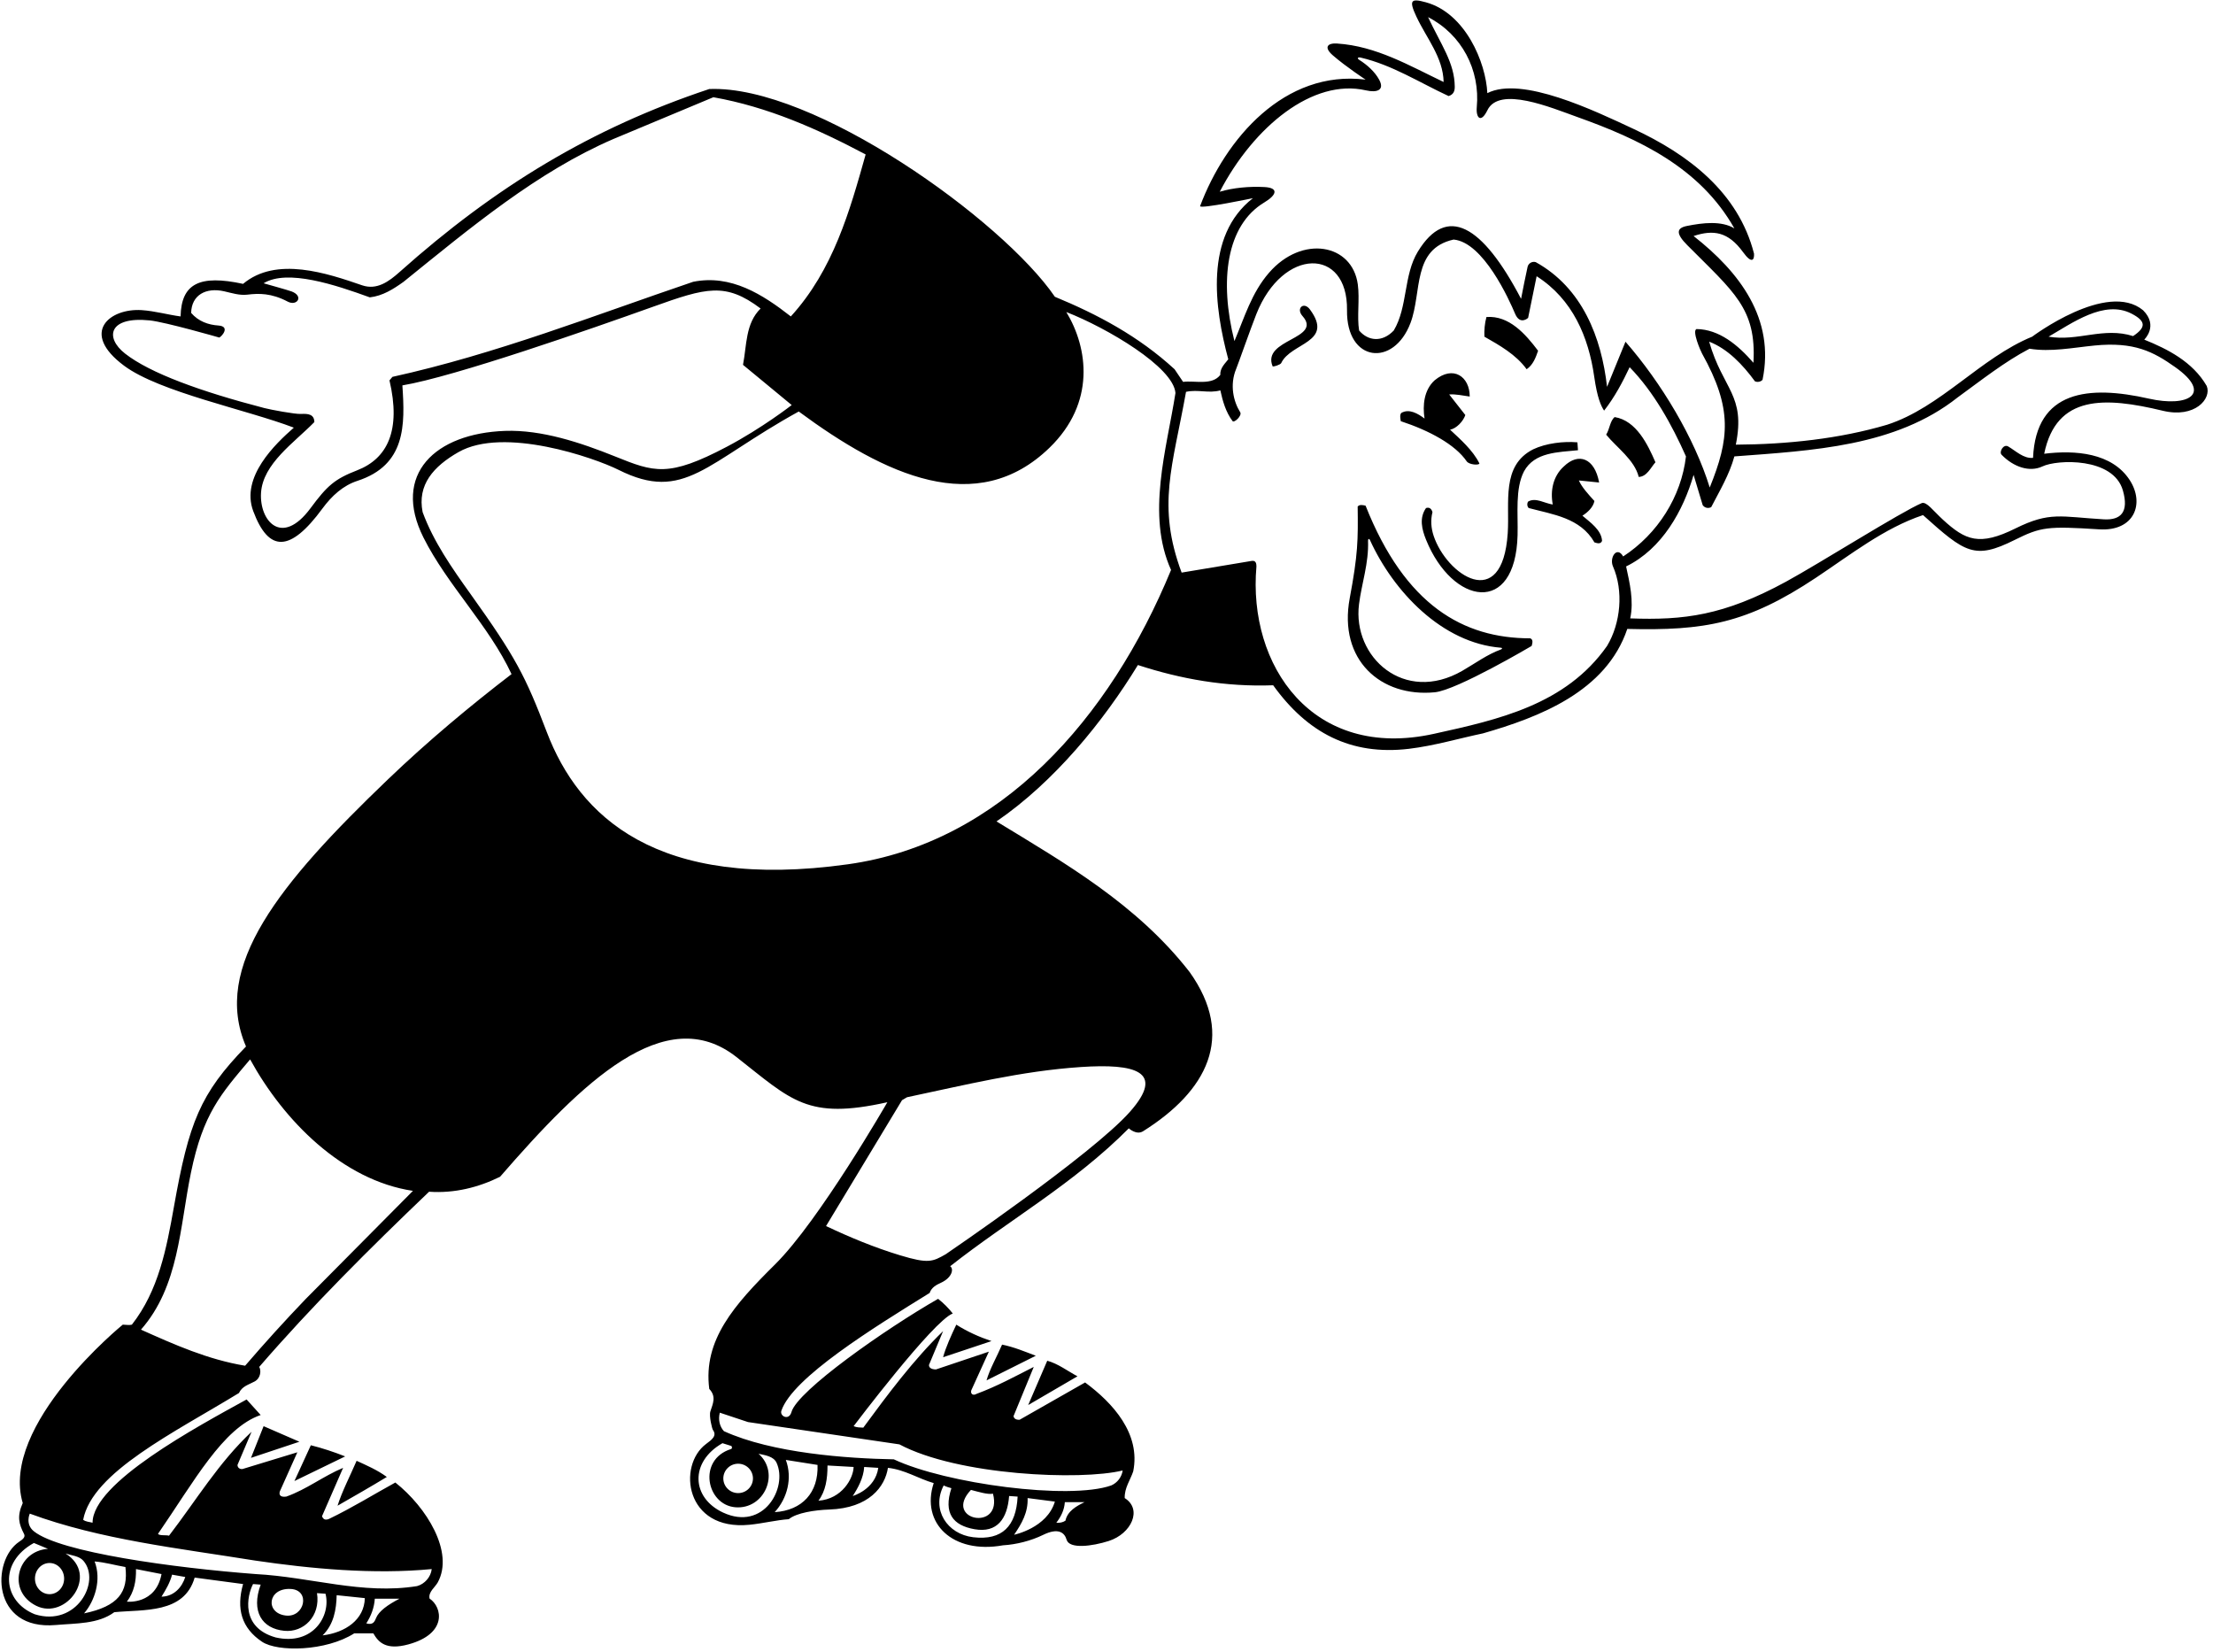 <?xml version="1.0" encoding="UTF-8"?>
<svg xmlns="http://www.w3.org/2000/svg" xmlns:xlink="http://www.w3.org/1999/xlink" width="528pt" height="394pt" viewBox="0 0 528 394" version="1.1">
<g id="surface1">
<path style=" stroke:none;fill-rule:nonzero;fill:rgb(0%,0%,0%);fill-opacity:1;" d="M 526.504 92.078 C 523.145 86.27 517.125 83.258 511.594 81.02 C 511.594 81.02 515.062 77.754 511.324 74.02 C 502.715 66.879 484.855 80.316 484.855 80.316 C 472.535 85.355 463.016 97.188 450.273 101.316 C 438.934 104.676 426.402 106.008 414.152 106.078 C 416.539 94.168 411.098 93.012 407.785 81.508 C 412.195 83.188 415.836 87.035 418.703 90.957 C 419.266 91.238 420.105 91.098 420.523 90.605 C 423.535 76.047 415.062 64.918 404.074 56.309 C 408.816 54.727 412.348 55.289 415.875 60.152 C 418.004 63.086 418.59 61.977 418.492 60.508 C 414.746 45.855 402.812 36.855 389.777 30.77 C 380.434 26.406 363.082 18.051 354.863 22.219 C 354.523 14.898 349.621 3.137 340.199 0.547 C 336.66 -0.426 336.078 -0.008 337.938 3.965 C 340.34 9.094 344.312 13.684 344.434 19.559 C 336.27 15.672 328.355 10.984 319.004 10.383 C 316.73 10.234 315.777 11.27 318 13.203 C 321.137 15.926 325.816 18.996 325.816 18.996 C 306.48 16.598 292.359 33.094 286.324 49.188 C 286.465 49.887 298.934 47.277 298.934 47.277 C 287.316 56.309 289.766 73.457 293.055 85.707 C 292.492 86.52 291.023 87.738 291.164 89.418 C 289.203 92.008 285.145 90.746 282.273 91.098 L 280.242 88.086 C 271.633 80.176 261.836 74.996 251.684 70.797 C 239.176 52.492 194.18 20.227 169.223 21.238 C 141.215 30.551 118.16 44.52 95.305 64.918 C 92.781 67.168 89.914 69.258 86.414 68.066 C 78.086 65.195 65.906 61.066 57.996 67.719 C 47.613 65.477 43.254 67.645 43.086 75.488 C 40.195 75.113 36.969 74.195 33.816 73.984 C 26.246 73.477 18.914 79.297 29.613 87.25 C 38.078 93.547 58.992 97.758 70.105 102.02 C 65.68 105.902 57.379 113.797 60.418 121.926 C 64.109 131.805 69.211 131.812 76.91 121.34 C 79.195 118.23 81.887 115.816 85.277 114.711 C 96.844 110.941 96.648 101.398 96.004 91.938 C 108.395 89.871 141 78.477 155.82 73.172 C 168.535 68.617 173.113 67.297 181.473 73.598 C 177.836 77.168 178.184 82.348 177.273 87.035 L 188.895 96.629 C 188.895 96.629 181.824 102.137 173.43 106.566 C 159.43 113.953 156.07 112.637 146.746 108.887 C 138.566 105.598 129.238 102.48 120.488 102.793 C 103.871 103.383 93.441 113.105 101.039 128.246 C 106.754 139.625 116.68 149.273 122.047 160.816 C 112.141 168.414 102.047 176.836 92.562 185.926 C 66.613 210.793 50.48 230.594 58.695 249.648 C 47.742 260.902 45.055 267.824 41.5 287.883 C 39.719 297.91 37.824 307.891 31.465 316.008 C 30.824 316.188 30.16 316.02 29.293 316.008 C 29.293 316.008 -0.117 339.934 5.426 358.566 C 4 361.77 4.52 363.582 5.734 365.926 C 6.133 366.688 5.422 367.234 4.57 367.801 C -2.09 372.238 -2.098 389.02 13.324 387.66 C 18.125 387.234 23.402 387.461 27.266 384.605 C 34.266 383.906 43.926 385.027 46.445 376.348 L 57.996 377.887 C 56.332 383.797 57.625 388.379 62.516 391.652 C 66.227 394.141 77.766 393.953 84.523 389.648 L 89.074 389.648 C 90.309 391.809 92.113 393.723 97.43 392.285 C 106.754 389.758 105.57 383.402 102.492 381.352 C 102.137 379.785 103.812 378.652 104.445 377.496 C 108.395 370.281 101.801 359.582 94.324 353.668 C 88.723 356.746 84.16 359.621 78.492 362.352 C 77.66 362.688 77.16 362.52 76.824 361.719 L 81.863 350.168 C 77.035 352.199 73.227 355.27 68.324 357.02 C 67.16 357.188 66.492 356.852 66.746 355.84 L 70.945 346.457 L 57.855 350.449 C 57.156 350.52 56.664 350.098 56.664 349.469 L 60.023 341.555 C 52.113 348.977 46.836 357.883 40.324 366.352 C 39.695 366.145 38.043 366.406 37.695 365.918 C 46.266 353.484 53.195 340.633 62.195 337.566 L 58.836 333.855 C 46.934 340.414 22.086 353.727 22.086 363.258 C 21.312 363.047 20.473 363.047 19.844 362.555 C 22.008 351.211 41.602 341.738 57.016 332.316 C 57.75 330.691 59.352 330.324 60.754 329.562 C 62.25 328.75 62.336 326.871 61.844 326.09 C 74.375 311.598 88.234 297.805 102.375 284.297 C 108.465 284.719 114.203 283.246 119.312 280.727 C 138.91 258.137 158.684 238.812 175.688 252.148 C 188.938 262.539 192.582 267.215 211.715 262.945 C 211.715 262.945 195.477 291.18 184.93 301.625 C 175.152 311.312 167.719 319.684 169.223 331.34 C 170.953 333.156 170.09 334.84 169.492 336.688 C 169.125 337.828 169.914 340.883 170.09 341.117 C 171.129 342.535 169.828 343.457 168.457 344.477 C 161.578 349.602 163.438 365.273 178.812 363.746 C 182.02 363.43 185.305 362.605 188.195 362.418 C 190.039 360.887 194.445 360.23 197.836 360.113 C 207.402 359.781 211.152 354.641 211.855 350.168 C 215.844 350.59 219.133 352.758 222.773 353.805 C 219.629 363.398 227.312 370.805 239.297 368.648 C 242.512 368.461 246 367.566 248.895 366.152 C 252.496 364.395 253.988 365.602 254.48 367.309 C 255.133 369.586 260.574 368.879 264.523 367.621 C 269.945 365.891 272.633 360.059 268.344 357.379 C 268.273 354.926 269.676 353.105 270.375 351.008 C 272.195 342.047 265.547 334.699 258.895 329.797 L 243.285 338.688 C 243.285 338.688 241.992 338.852 241.812 337.848 L 246.645 326.09 C 241.953 328.469 237.891 330.699 232.992 332.52 C 232.16 333.02 231.492 332.52 231.734 331.688 L 235.934 322.449 L 223.324 326.688 C 222.16 326.688 221.586 326.227 221.652 325.598 L 225.016 317.547 C 217.945 324.406 211.785 332.668 205.973 340.578 C 205.16 340.52 204.504 340.578 203.664 340.227 C 203.664 340.227 222.672 315.055 227.324 313.348 C 226.273 312.02 225.152 310.898 223.824 309.848 C 211.375 316.961 190.238 331.77 188.836 336.855 C 188.246 338.988 185.988 337.844 186.426 336.555 C 189.09 328.641 208.414 316.738 221.797 308.449 C 222.277 307.109 223.352 306.543 224.492 306.02 C 227.18 304.793 227.621 302.668 226.695 302.078 C 240.836 290.945 256.094 282.477 269.324 269.176 C 269.324 269.176 271.133 270.871 272.73 269.867 C 287.902 260.328 294.895 247.383 283.816 231.867 C 271.215 215.695 254.062 205.898 237.754 195.957 C 251.547 186.508 263.234 172.156 271.492 158.648 C 281.785 162.008 292.426 163.898 303.766 163.477 C 311.887 174.789 322.246 180.285 336.152 178.637 C 342.207 177.914 348.242 176.117 353.816 174.957 C 367.184 171.105 383.215 165.02 388.254 150.035 C 406.648 150.492 416.805 148.777 433.293 137.805 C 441.586 132.285 449.543 125.98 458.812 122.879 C 468.867 131.898 471.109 133.574 480.645 128.824 C 486.957 125.68 488.539 125.496 500.828 126.277 C 509.25 126.812 511.762 120.117 508.133 114.535 C 503.891 108.008 495.133 107.328 487.723 108.246 C 490.629 94.102 502.203 94.66 516.016 97.988 C 523.703 99.844 527.73 95.09 526.504 92.078 Z M 8.293 385.098 C 0.691 382.059 -0.395 372.758 8.086 368.09 L 11.445 369.488 C 4.02 370.012 1.605 379.574 8.633 383.07 C 15.719 386.594 23.793 375.738 15.645 370.605 C 17.113 371.078 18.898 371.199 19.879 372.32 C 24.172 377.25 18.262 388.211 8.293 385.098 Z M 11.82 372.867 C 13.742 372.867 15.301 374.531 15.301 376.586 C 15.301 378.641 13.742 380.305 11.82 380.305 C 9.898 380.305 8.34 378.641 8.34 376.586 C 8.34 374.531 9.898 372.867 11.82 372.867 Z M 20.055 384.887 C 22.645 381.879 24.254 376.84 22.574 372.496 C 25.094 372.707 27.473 373.406 29.926 373.828 C 30.625 379.781 28.246 383.191 20.055 384.887 Z M 30.273 382.09 C 31.953 379.848 32.516 377.258 32.445 374.316 L 38.535 375.508 C 37.156 382.867 30.273 382.09 30.273 382.09 Z M 38.535 380.898 C 39.586 379.219 40.566 377.535 41.055 375.648 L 44.203 376.207 C 43.434 378.656 41.492 380.852 38.535 380.898 Z M 65.766 390.625 C 57.309 388.238 58.938 380.641 60.375 377.887 L 62.195 378.027 C 59.836 384.48 62.543 388.52 67.824 389.043 C 72.449 389.5 76.5 385.543 75.633 380.055 L 77.664 380.199 C 79 385.402 74.727 392.66 65.766 390.625 Z M 69.324 379.059 C 74.18 379.285 72.691 385.941 68.172 385.402 C 63.23 384.812 63.824 378.801 69.324 379.059 Z M 76.965 390.137 C 79.625 387.547 80.254 383.977 80.324 380.547 L 87.043 381.246 C 86.934 386.359 82.422 389.48 76.965 390.137 Z M 89.703 386.039 C 89.34 386.953 88.953 387.695 87.395 387.27 C 88.516 385.52 89.285 383.555 89.426 381.387 L 95.305 381.387 C 92.492 382.852 90.375 384.352 89.703 386.039 Z M 60.863 372.285 C 74.164 374.246 89.215 375.648 103.004 374.316 C 102.797 376.207 101.324 377.887 99.504 378.379 C 86.484 380.477 74.164 376.207 61.004 375.508 C 41.465 374.023 14.332 370.336 8.07 365.293 C 5.953 363.586 7.105 361.09 7.105 361.09 C 23.973 367.316 42.664 369.348 60.863 372.285 Z M 72.973 309.848 C 67.934 315.098 63.246 320.277 58.484 325.805 C 49.594 324.34 41.613 320.77 33.633 317.199 C 42.742 306.84 42.871 292.754 45.562 279.727 C 48.469 265.652 52.676 261 59.676 252.727 C 67.656 267.285 81.656 281.566 98.523 284.09 Z M 172.504 360.828 C 164.926 357.293 164.539 348.742 172.375 344.285 L 174.512 344.957 C 174.512 344.957 174.879 345.531 174.379 345.691 C 166.383 348.238 168.535 359.027 175.477 359.574 C 182.355 360.117 186.195 351.438 180.984 346.805 C 182.578 347.16 184.574 347.414 185.285 348.965 C 187.992 354.879 182.215 365.355 172.504 360.828 Z M 176.113 349.184 C 178.066 349.184 179.648 350.754 179.648 352.688 C 179.648 354.625 178.066 356.191 176.113 356.191 C 174.16 356.191 172.578 354.625 172.578 352.688 C 172.578 350.754 174.16 349.184 176.113 349.184 Z M 184.836 360.738 C 187.844 357.449 189.105 352.617 187.492 348.277 L 195.055 349.469 C 195.301 356.086 191.398 360.316 184.836 360.738 Z M 195.266 358.008 C 197.016 355.699 197.434 352.758 197.434 349.605 L 203.664 349.957 C 203.605 352.672 200.898 357.609 195.266 358.008 Z M 203.453 356.887 C 204.645 355.066 206.047 352.547 206.184 349.957 L 209.547 350.168 C 208.824 355.352 203.453 356.887 203.453 356.887 Z M 232.195 366.719 C 226.004 365.992 222.145 360.152 225.152 354.367 C 225.715 354.648 226.434 354.879 226.992 355.02 C 225.059 360.977 227.344 363.902 232.527 364.812 C 237.922 365.758 240.348 362.289 240.766 356.887 L 242.797 357.027 C 242.441 364.055 239.145 367.535 232.195 366.719 Z M 231.656 355.43 C 233.324 355.852 235.688 356.605 236.914 356.328 C 239.324 365.52 224.824 362.688 231.656 355.43 Z M 241.953 366.129 C 243.773 363.469 245.312 360.805 245.176 357.379 L 251.684 358.219 C 249.824 364.52 241.953 366.129 241.953 366.129 Z M 254.203 362.77 C 253.574 363.188 252.875 363.328 252.035 363.258 C 253.152 361.785 253.926 360.246 254.062 358.355 L 258.754 358.355 C 256.863 359.27 254.695 360.457 254.203 362.77 Z M 214.586 344.566 C 228.566 352.012 257.859 353.242 267.855 350.797 C 267.645 352.34 266.594 353.738 265.125 354.367 C 255.184 357.887 225.664 353.977 213.254 348.137 C 202.164 347.934 184.262 346.68 172.723 341.418 C 171.676 340.297 171.324 338.617 171.742 337.008 L 178.465 339.246 Z M 508.531 74.805 C 512.098 76.637 512.016 78.125 508.934 80.176 C 501.863 77.938 495.773 81.508 488.773 80.316 C 494.41 77.07 502.027 71.469 508.531 74.805 Z M 301.68 48.273 C 304.512 46.578 305.25 44.809 301.664 44.621 C 298.117 44.434 294.262 44.777 291.023 45.738 C 299.137 30.168 313.254 18.641 325.895 21.555 C 328.469 22.148 330.438 21.559 329.055 19.012 C 328.008 17.086 326.164 15.449 324.277 14.266 C 323.715 13.91 323.973 13.578 324.648 13.738 C 332.164 15.492 338.688 19.703 345.625 22.918 C 346.809 22.555 347.098 21.699 347.09 20.688 C 347.055 14.961 343.781 10.625 340.723 4.086 C 348.773 8.219 353.184 16.688 352.344 25.578 C 352.125 28.195 353.355 29.441 354.883 26.293 C 357.715 20.445 370.098 25.688 376.309 27.906 C 390.973 33.141 405.586 39.922 413.805 54.488 C 410.723 52.613 406.281 53.141 402.469 53.906 C 399.91 54.418 399.867 55.766 402.547 58.465 C 413.691 69.688 419.098 73.559 418.355 86.547 C 414.645 82.277 410.164 78.566 404.773 78.496 C 403.652 78.918 405.75 83.727 406.082 84.32 C 413.426 97.496 412.613 104.711 407.926 116.297 C 404.285 104.535 396.438 91.391 387.824 81.52 L 383.426 92.285 C 382.094 80.527 377.547 68.695 366.414 62.535 C 365.504 62.258 364.594 62.887 364.453 63.727 C 363.895 66.246 363.402 68.77 362.914 71.285 C 353.656 53.613 345.184 48.746 338.297 60.004 C 334.84 65.652 335.902 73.215 332.535 78.848 C 329.781 81.742 326.41 81.371 324.273 78.848 C 323.723 75.523 324.441 71.398 323.961 67.859 C 322.637 58.098 310.645 55.996 302.785 65.059 C 298.586 69.887 296.902 75.77 294.523 81.367 C 290.879 66.977 292.57 53.715 301.68 48.273 Z M 188.684 75.488 C 181.965 70.238 174.402 65.406 165.375 67.227 C 141.645 75.277 118.402 84.445 93.625 89.906 L 92.926 90.746 C 95.703 102.621 92.492 109.379 85.191 112.207 C 79.848 114.277 78.07 115.859 74.07 121.258 C 67.195 130.531 61.879 124.211 62.277 117.602 C 62.703 110.594 70.25 105.562 75.004 100.688 C 74.965 98.805 73.508 98.664 71.82 98.75 C 70.371 98.824 64.594 97.742 63.078 97.348 C 47.848 93.391 35.797 89.012 29.848 84.355 C 24.934 80.512 25.953 75.438 35.707 76.434 C 39.441 76.816 52.324 80.527 52.324 80.527 C 53.016 80.184 54.949 77.855 52.113 77.656 C 49.684 77.488 47.355 76.676 45.605 74.648 C 45.699 70.355 49.145 68.523 53.449 69.484 C 55.309 69.902 57.121 70.52 59.051 70.289 C 61.73 69.965 64.734 69.891 68.652 71.957 C 70.84 73.109 72.566 70.688 69.602 69.535 C 68.883 69.254 62.895 67.578 62.895 67.578 C 68.574 64.105 80.074 67.98 88.234 70.938 C 91.316 70.586 93.836 68.977 96.285 67.227 C 112.312 54.277 128.203 40.977 146.402 33.137 L 170.203 23.195 C 183.223 25.508 195.055 30.758 206.535 36.848 C 202.754 50.285 198.836 64.355 188.684 75.488 Z M 257.914 254.547 C 270.824 253.688 278.148 255.562 269.582 265.242 C 260.562 275.438 225.645 299.207 225.645 299.207 C 222.484 301 221.527 301.516 214.742 299.461 C 208.676 297.625 202.82 295.199 197.086 292.488 L 215.215 262.457 L 216.402 261.758 C 230.055 258.887 243.598 255.5 257.914 254.547 Z M 202.324 206.18 C 156.602 212.582 138.102 194.66 130.465 174.656 C 125.367 161.297 123.027 156.746 112.277 141.723 C 107.801 135.473 103.418 129.195 100.836 122.176 C 99.531 115.66 103.418 111.262 109.395 107.852 C 120.195 101.695 141.762 109.176 147.617 112.105 C 163.281 119.934 168.395 110.383 190.574 98.168 C 211.117 113.348 233.066 123.656 250.426 106.789 C 261.43 96.102 259.621 83.027 254.414 74.438 C 264.172 78.25 279.965 87.57 280.453 93.758 C 278.355 107.129 273.453 122.809 279.402 135.969 C 264.824 171.355 238.703 201.09 202.324 206.18 Z M 384.836 135.109 C 387.398 140.953 386.699 148.66 383.426 154.098 C 373.578 168.137 357.465 171.68 342.129 175.059 C 313.121 181.457 297.688 158.754 299.773 135.129 C 299.773 134.496 299.66 133.688 298.723 133.797 L 281.926 136.598 C 275.957 120.574 279.773 111.34 282.973 93.477 C 285.844 92.848 288.363 93.898 291.164 93.129 C 291.73 95.73 292.48 98.336 294.078 100.457 C 294.457 100.961 296.414 99.148 295.898 98.336 C 294.328 95.859 293.328 91.855 294.941 87.996 C 295.344 87.047 298.375 78.414 299.742 74.953 C 306.059 58.953 321.605 58.938 321.383 73.98 C 321.199 86.41 332.52 87.695 336.535 77.035 C 339.32 69.645 336.855 59.371 346.816 57.148 C 353.922 57.793 360.07 71.492 361.492 74.855 C 362.676 77.648 364.594 75.836 364.594 75.836 L 366.625 65.898 C 375.238 71.383 379.023 80.418 380.367 89.871 C 381.094 94.949 381.992 96.855 382.723 97.957 C 385.242 94.738 387.133 91.168 388.816 87.598 C 394.555 93.477 398.895 101.316 402.254 108.879 C 401.133 118.469 395.535 127.355 387.273 132.746 C 385.762 130.141 383.938 133.062 384.836 135.109 Z M 512.703 95.098 C 498.355 91.852 485.785 93.086 485.062 109.227 C 482.801 109.449 480.973 107.578 479.133 106.504 C 478.004 105.844 476.898 107.809 477.562 108.488 C 480.434 111.434 484.25 112.719 487.34 111.254 C 490.832 109.594 504.227 109.051 506.5 117 C 507.965 122.121 506.047 124.133 501.949 123.891 C 491.648 123.289 489.105 121.98 480.867 126.062 C 472.273 130.32 468.953 128.922 463.578 123.988 C 461.129 121.738 459.699 119.656 458.535 120.008 C 453.574 122.105 434.074 134.438 426.102 138.777 C 411.266 146.852 401.723 147.996 388.953 147.52 C 389.863 143.316 388.816 139.047 387.973 135.129 C 396.586 130.926 401.625 121.758 404.074 113.285 L 406.242 120.496 C 406.734 121.195 407.574 121.336 408.273 120.988 C 410.305 117.066 412.613 113.219 413.805 108.879 C 432.355 107.477 452.234 106.566 467.074 94.809 C 472.676 90.746 478.203 86.336 484.223 83.188 C 489.262 84.02 494.539 82.941 499.711 82.43 C 509.172 81.492 513.742 83.875 518.969 87.574 C 528.02 93.984 522.051 97.215 512.703 95.098 Z M 312.539 73.824 C 318.391 81.758 307.977 81.703 305.684 86.617 C 305.504 87.004 303.719 87.598 303.625 87.367 C 300.992 80.859 315.648 80.902 310.762 75.391 C 309.137 73.562 311.078 71.84 312.539 73.824 Z M 354.164 80.316 C 354.094 78.848 354.234 77.098 354.652 75.629 C 360.047 75.207 363.965 79.688 366.973 83.676 C 366.414 85.285 365.785 87.035 364.242 88.086 C 361.723 84.586 357.734 82.348 354.164 80.316 Z M 334.215 100.477 C 334.145 99.988 333.906 99.012 334.324 98.52 C 336.215 97.398 338.324 98.688 339.883 99.848 C 339.395 96.695 339.742 93.059 342.266 90.746 C 346.723 87.031 350.664 89.844 350.664 94.598 C 349.055 94.387 347.305 93.969 345.766 94.105 L 349.613 99.008 C 349.125 100.477 347.516 102.227 345.973 102.508 C 348.285 104.676 351.434 107.406 352.973 110.559 C 352.902 111.047 350.5 110.875 349.941 110.055 C 347.191 106.043 341.039 102.719 334.215 100.477 Z M 394.973 110.277 C 393.855 111.535 392.945 113.707 390.984 113.777 C 390.004 109.719 385.664 106.707 383.215 103.695 C 384.055 102.367 384.125 100.406 385.242 99.496 C 390.426 100.336 393.152 106.078 394.973 110.277 Z M 359.73 127.211 C 360.223 119.828 358.125 111.098 365.785 107.195 C 368.863 105.727 373.066 105.238 376.355 105.52 L 376.492 107.406 C 371.734 107.898 366.133 107.828 363.613 112.445 C 361.465 116.605 362.215 122.445 362.078 127.688 C 361.57 146.977 346.562 144.297 340.262 128.809 C 339.23 126.27 338.57 123.574 340.234 121.195 C 341.145 120.918 341.566 121.477 341.773 122.176 C 341.285 124.137 341.461 126.027 342.047 127.805 C 345.105 137.074 358.449 146.352 359.73 127.211 Z M 382.234 129.035 C 381.883 129.945 380.902 129.527 380.414 129.387 C 377.055 123.508 370.473 122.738 364.734 121.195 C 364.316 120.777 364.316 120.078 364.594 119.656 C 366.414 118.605 368.516 120.078 370.473 120.355 C 369.844 117.066 370.547 113.566 373.133 111.258 C 376.598 107.898 380.461 109.234 381.535 115.105 L 376.703 114.617 C 377.402 116.227 378.945 117.906 380.414 119.52 C 380.133 120.988 378.805 122.246 377.547 123.02 C 379.434 124.629 382.094 126.445 382.234 129.035 Z M 365.086 152.277 C 349.188 152.277 335.266 144.461 325.816 120.637 C 325.254 120.496 324.344 120.285 323.926 120.848 C 324.031 128.805 324.004 132.215 322.035 142.695 C 319.262 157.477 329.496 166.402 342.34 165.148 C 347.617 164.633 365.434 154.098 365.434 154.098 C 365.574 153.605 365.926 152.559 365.086 152.277 Z M 358.074 154.949 C 354.863 156.105 351.934 158.273 348.898 160.023 C 335.035 168.012 322.66 156.746 324.246 144.156 C 324.871 139.184 326.602 134.359 326.402 129.012 C 326.387 128.535 326.668 128.414 326.859 128.836 C 332.438 141.078 344.055 153.422 358.137 154.523 C 358.488 154.555 358.445 154.812 358.074 154.949 Z M 225.016 323.777 C 225.645 321.398 226.973 318.527 228.164 316.008 C 230.824 317.688 233.625 318.949 236.562 319.926 Z M 235.375 329.305 C 236.145 326.578 237.895 323.566 239.086 320.77 C 241.883 321.328 244.547 322.449 247.133 323.426 Z M 245.312 335.188 L 249.863 324.617 C 252.453 325.316 254.695 327.066 257.074 328.328 Z M 59.883 347.785 L 62.895 340.227 L 71.434 343.938 Z M 70.246 353.316 L 74.164 344.777 C 76.965 345.477 79.695 346.387 82.355 347.438 Z M 85.086 348.488 C 87.535 349.605 89.984 350.656 92.293 352.34 C 88.375 354.719 84.453 356.957 80.535 359.199 C 81.586 355.84 83.543 352.055 85.086 348.488 "/>
</g>
</svg>
